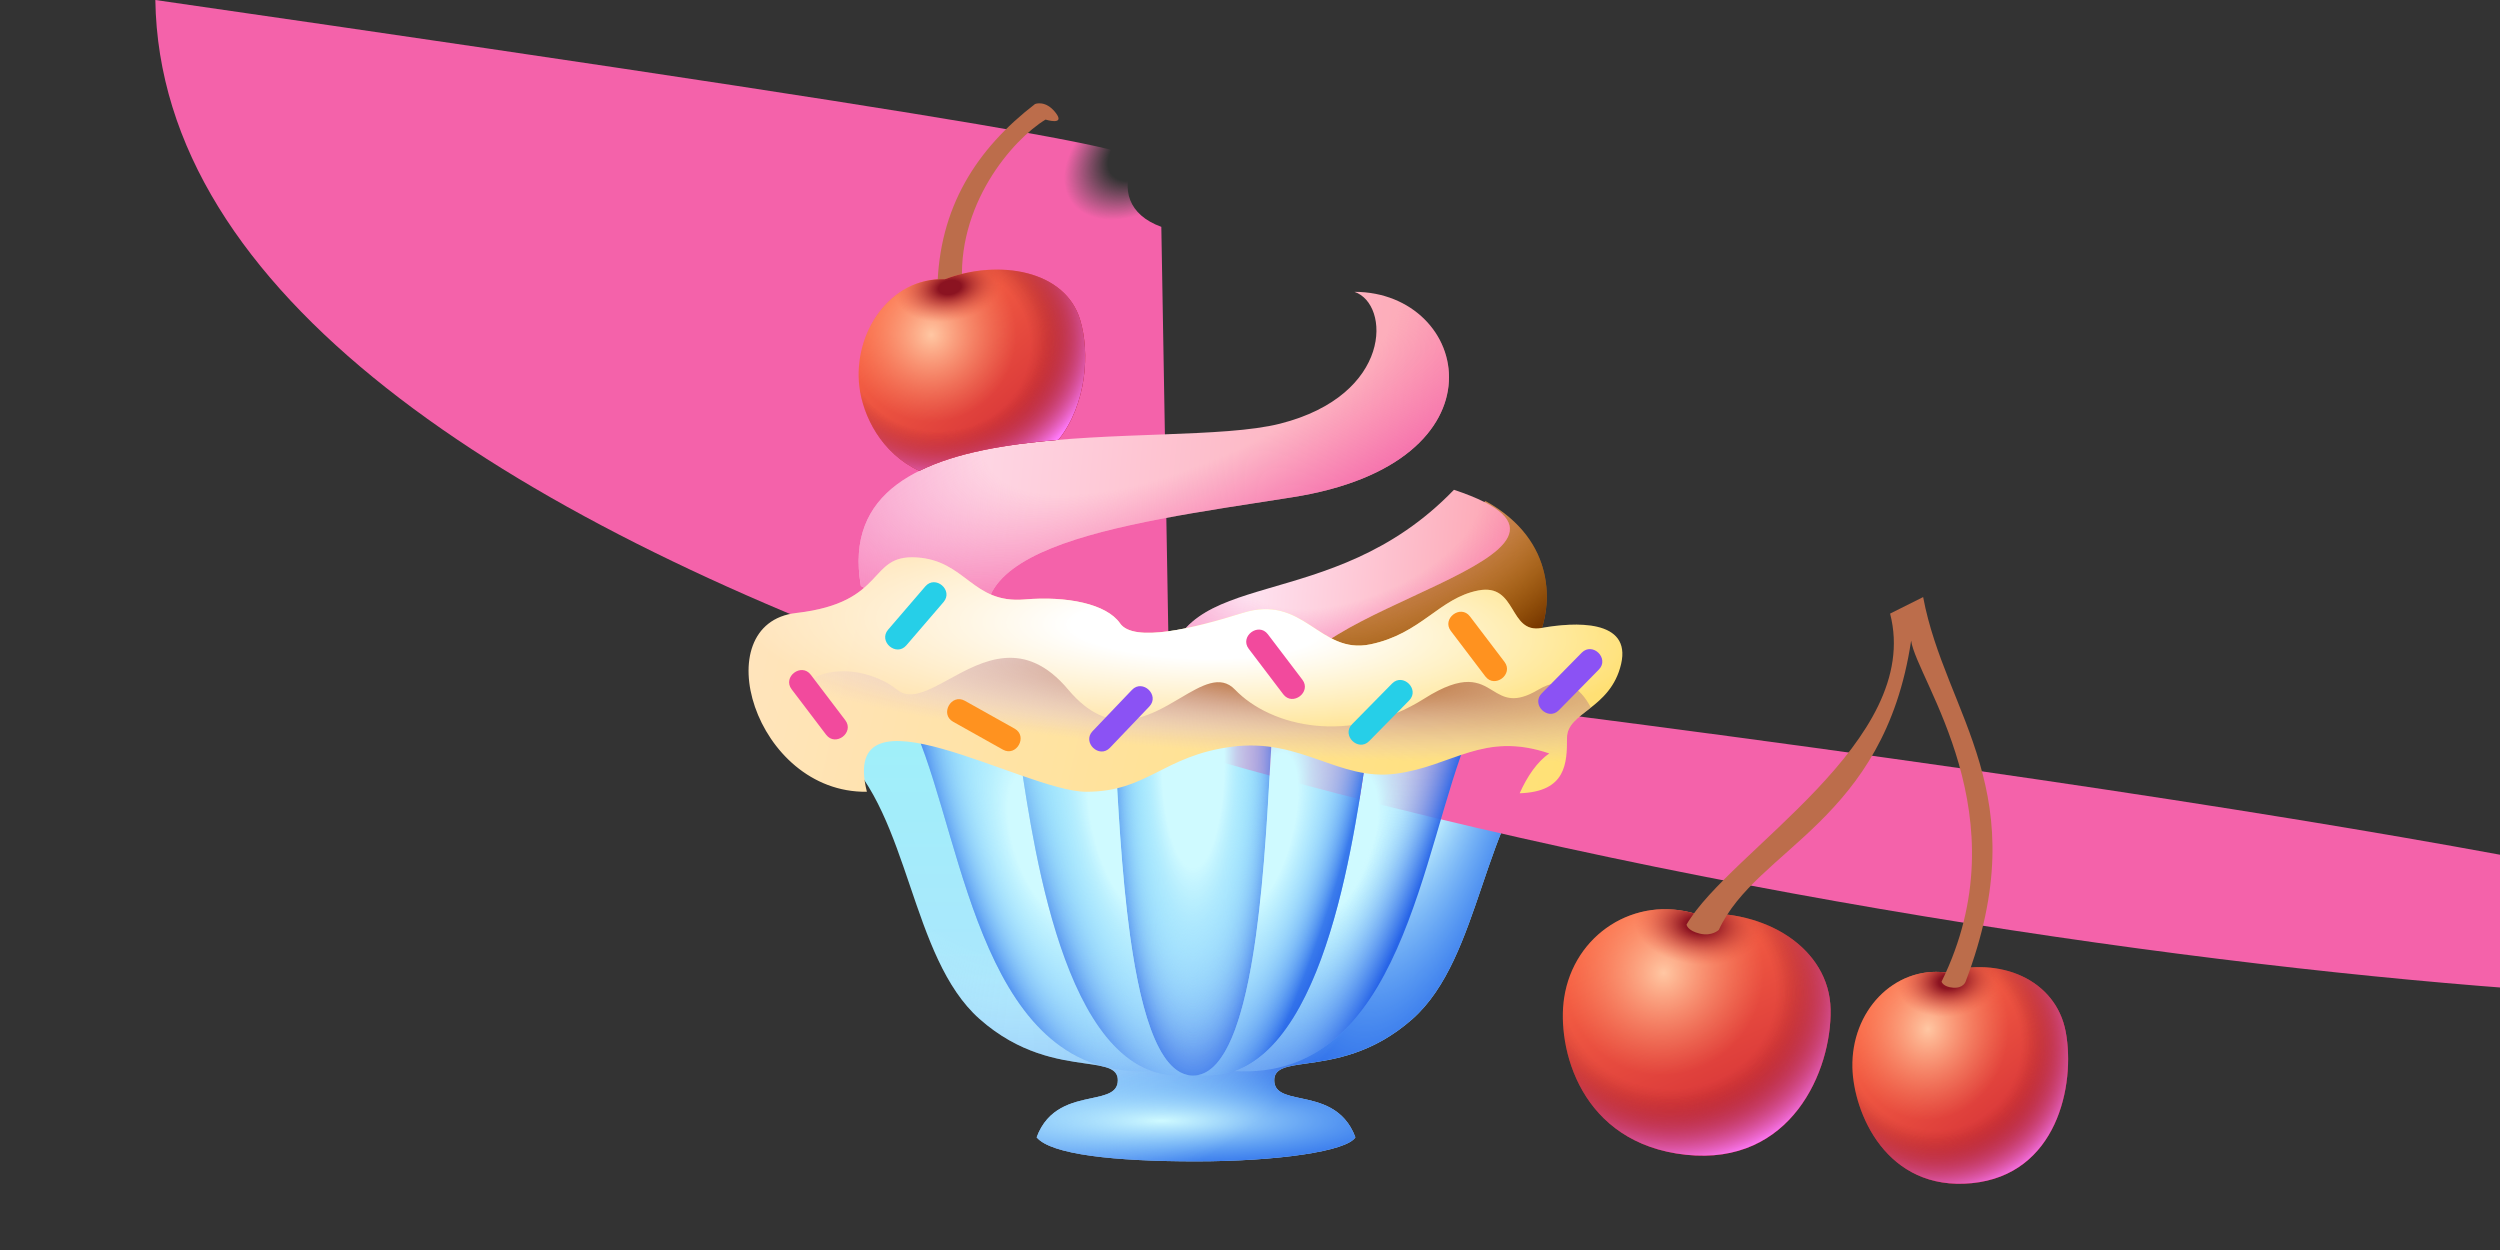 <svg viewBox="0 0 240 120" fill="none" xmlns="http://www.w3.org/2000/svg">
<rect x="0" y="0" width="240" height="120" fill="#333333" stroke="none"/>
<path d="M104.776 105.432C102.933 105.825 100.58 106.327 99.519 109.182C100.889 110.841 107.002 111.49 114.817 111.49C122.632 111.49 129.303 110.517 130.115 109.182C129.055 106.327 126.702 105.825 124.858 105.432C123.442 105.13 122.327 104.892 122.327 103.702C122.327 102.532 123.535 102.361 125.436 102.091C127.99 101.729 131.795 101.19 135.601 97.816C138.942 94.854 140.607 89.95 142.279 85.03C143.929 80.17 145.585 75.295 148.865 72.259C127.678 67.707 101.394 66.346 80.769 72.259C84.049 75.295 85.705 80.17 87.356 85.03C89.027 89.95 90.693 94.854 94.033 97.816C97.84 101.19 101.644 101.729 104.198 102.091C106.099 102.361 107.308 102.532 107.308 103.702C107.308 104.892 106.192 105.13 104.776 105.432Z" fill="url(#paint0_linear_7429_248)"/>
<path d="M104.776 105.432C102.933 105.825 100.58 106.327 99.519 109.182C100.889 110.841 107.002 111.49 114.817 111.49C122.632 111.49 129.303 110.517 130.115 109.182C129.055 106.327 126.702 105.825 124.858 105.432C123.442 105.13 122.327 104.892 122.327 103.702C122.327 102.532 123.535 102.361 125.436 102.091C127.99 101.729 131.795 101.19 135.601 97.816C138.942 94.854 140.607 89.95 142.279 85.03C143.929 80.17 145.585 75.295 148.865 72.259C127.678 67.707 101.394 66.346 80.769 72.259C84.049 75.295 85.705 80.17 87.356 85.03C89.027 89.95 90.693 94.854 94.033 97.816C97.84 101.19 101.644 101.729 104.198 102.091C106.099 102.361 107.308 102.532 107.308 103.702C107.308 104.892 106.192 105.13 104.776 105.432Z" fill="url(#paint1_radial_7429_248)"/>
<path d="M104.776 105.432C102.933 105.825 100.58 106.327 99.519 109.182C100.889 110.841 107.002 111.49 114.817 111.49C122.632 111.49 129.303 110.517 130.115 109.182C129.055 106.327 126.702 105.825 124.858 105.432C123.442 105.13 122.327 104.892 122.327 103.702C122.327 102.532 123.535 102.361 125.436 102.091C127.99 101.729 131.795 101.19 135.601 97.816C138.942 94.854 140.607 89.95 142.279 85.03C143.929 80.17 145.585 75.295 148.865 72.259C127.678 67.707 101.394 66.346 80.769 72.259C84.049 75.295 85.705 80.17 87.356 85.03C89.027 89.95 90.693 94.854 94.033 97.816C97.84 101.19 101.644 101.729 104.198 102.091C106.099 102.361 107.308 102.532 107.308 103.702C107.308 104.892 106.192 105.13 104.776 105.432Z" fill="url(#paint2_radial_7429_248)"/>
<path d="M104.776 105.432C102.933 105.825 100.58 106.327 99.519 109.182C100.889 110.841 107.002 111.49 114.817 111.49C122.632 111.49 129.303 110.517 130.115 109.182C129.055 106.327 126.702 105.825 124.858 105.432C123.442 105.13 122.327 104.892 122.327 103.702C122.327 102.532 123.535 102.361 125.436 102.091C127.99 101.729 131.795 101.19 135.601 97.816C138.942 94.854 140.607 89.95 142.279 85.03C143.929 80.17 145.585 75.295 148.865 72.259C127.678 67.707 101.394 66.346 80.769 72.259C84.049 75.295 85.705 80.17 87.356 85.03C89.027 89.95 90.693 94.854 94.033 97.816C97.84 101.19 101.644 101.729 104.198 102.091C106.099 102.361 107.308 102.532 107.308 103.702C107.308 104.892 106.192 105.13 104.776 105.432Z" fill="url(#paint3_radial_7429_248)"/>
<path d="M147.692 61.154C148.99 58.317 149.531 51.909 142.608 48.101L128.798 58.558L120 67.067L147.692 61.154Z" fill="url(#paint4_linear_7429_248)"/>
<path d="M147.692 61.154C148.99 58.317 149.531 51.909 142.608 48.101L128.798 58.558L120 67.067L147.692 61.154Z" fill="url(#paint5_radial_7429_248)"/>
<path d="M139.579 47.019C127.644 59.423 113.077 53.942 111.923 64.904L124.327 66.346C122.163 58.558 158.221 53.221 139.579 47.019Z" fill="url(#paint6_linear_7429_248)"/>
<path d="M139.579 47.019C127.644 59.423 113.077 53.942 111.923 64.904L124.327 66.346C122.163 58.558 158.221 53.221 139.579 47.019Z" fill="url(#paint7_radial_7429_248)"/>
<path d="M112.212 63.894C539 114.761 16.571 112.861 14.913C111.797 13.985 110.233 14.816 108.706 15.772C107.705 18.145 108.249 20.6 111.49 21.779C111.49 21.796 111.49 21.813 111.488 21.831Z" fill="url(#paint14_radial_7429_248)"/>
<path d="M122.885 40.673C112.067 43.413 79.471 38.077 82.644 56.25L96.635 64.183C88.413 52.644 107.192 50.394 124.038 47.74C145.096 44.423 141.13 28.017 130.024 28.017C133.486 29.171 133.702 37.933 122.885 40.673Z" fill="url(#paint15_linear_7429_248)"/>
<path d="M122.885 40.673C112.067 43.413 79.471 38.077 82.644 56.25L96.635 64.183C88.413 52.644 107.192 50.394 124.038 47.74C145.096 44.423 141.13 28.017 130.024 28.017C133.486 29.171 133.702 37.933 122.885 40.673Z" fill="url(#paint16_radial_7429_248)"/>
<path d="M175.736 96.902C175.848 102.764 171.956 111.948 161.84 110.858C151.724 109.769 149.41 100.596 150.16 95.764C151.095 89.733 156.938 85.887 162.883 87.761C169.42 87.213 175.624 91.04 175.736 96.902Z" fill="url(#paint17_linear_7429_248)"/>
<path d="M175.736 96.902C175.848 102.764 171.956 111.948 161.84 110.858C151.724 109.769 149.41 100.596 150.16 95.764C151.095 89.733 156.938 85.887 162.883 87.761C169.42 87.213 175.624 91.04 175.736 96.902Z" fill="url(#paint18_radial_7429_248)"/>
<path d="M175.736 96.902C175.848 102.764 171.956 111.948 161.84 110.858C151.724 109.769 149.41 100.596 150.16 95.764C151.095 89.733 156.938 85.887 162.883 87.761C169.42 87.213 175.624 91.04 175.736 96.902Z" fill="url(#paint19_radial_7429_248)"/>
<path d="M175.736 96.902C175.848 102.764 171.956 111.948 161.84 110.858C151.724 109.769 149.41 100.596 150.16 95.764C151.095 89.733 156.938 85.887 162.883 87.761C169.42 87.213 175.624 91.04 175.736 96.902Z" fill="url(#paint20_radial_7429_248)"/>
<path d="M175.736 96.902C175.848 102.764 171.956 111.948 161.84 110.858C151.724 109.769 149.41 100.596 150.16 95.764C151.095 89.733 156.938 85.887 162.883 87.761C169.42 87.213 175.624 91.04 175.736 96.902Z" fill="url(#paint21_radial_7429_248)"/>
<path d="M198.314 99.08C199.247 104.149 197.479 112.79 189.284 113.584C181.09 114.378 177.93 106.814 177.829 102.491C177.703 97.095 181.791 92.752 186.785 93.356C191.899 91.756 197.38 94.012 198.314 99.08Z" fill="url(#paint22_linear_7429_248)"/>
<path d="M198.314 99.08C199.247 104.149 197.479 112.79 189.284 113.584C181.09 114.378 177.93 106.814 177.829 102.491C177.703 97.095 181.791 92.752 186.785 93.356C191.899 91.756 197.38 94.012 198.314 99.08Z" fill="url(#paint23_radial_7429_248)"/>
<path d="M198.314 99.08C199.247 104.149 197.479 112.79 189.284 113.584C181.09 114.378 177.93 106.814 177.829 102.491C177.703 97.095 181.791 92.752 186.785 93.356C191.899 91.756 197.38 94.012 198.314 99.08Z" fill="url(#paint24_radial_7429_248)"/>
<path d="M198.314 99.08C199.247 104.149 197.479 112.79 189.284 113.584C181.09 114.378 177.93 106.814 177.829 102.491C177.703 97.095 181.791 92.752 186.785 93.356C191.899 91.756 197.38 94.012 198.314 99.08Z" fill="url(#paint25_radial_7429_248)"/>
<path d="M198.314 99.08C199.247 104.149 197.479 112.79 189.284 113.584C181.09 114.378 177.93 106.814 177.829 102.491C177.703 97.095 181.791 92.752 186.785 93.356C191.899 91.756 197.38 94.012 198.314 99.08Z" fill="url(#paint26_radial_7429_248)"/>
<path d="M99.364 9.985C93.739 14.312 90.133 19.917 89.989 27.706C89.989 27.706 90.493 28.139 91.143 28.139C91.792 28.139 92.405 27.706 92.405 27.706C91.712 19.744 97.2 13.403 100.373 11.48C100.373 11.48 102.32 12.091 101.347 10.829C100.373 9.567 99.364 9.985 99.364 9.985Z" fill="#BC6D4B"/>
<path d="M181.449 58.906C184.622 71.165 166.016 81.694 161.906 88.762C161.906 88.762 161.978 89.339 163.168 89.627C164.358 89.915 165.007 89.266 165.007 89.266C168.63 81.428 180.872 78.882 183.468 61.502C183.997 65.269 194.177 78.377 186.389 94.242C186.389 94.242 186.533 94.747 187.507 94.819C188.48 94.891 188.697 94.242 188.697 94.242C195.584 76.069 186.76 68.726 184.622 57.319L181.449 58.906Z" fill="#BC6D4B"/>
<path d="M106.785 68.568H122.281C121.573 75.288 121.514 103.255 114.533 103.255C107.551 103.255 107.508 75.429 106.785 68.568Z" fill="url(#paint27_radial_7429_248)"/>
<path d="M106.785 68.568H122.281C121.573 75.288 121.514 103.255 114.533 103.255C107.551 103.255 107.508 75.429 106.785 68.568Z" fill="url(#paint28_radial_7429_248)"/>
<path d="M97.482 69.819C98.671 77.035 100.939 99.438 110.583 102.824C94.4 103.788 92.612 81.399 87.981 70.347L97.482 69.819Z" fill="url(#paint29_radial_7429_248)"/>
<path d="M97.482 69.819C98.671 77.035 100.939 99.438 110.583 102.824C94.4 103.788 92.612 81.399 87.981 70.347L97.482 69.819Z" fill="url(#paint30_radial_7429_248)"/>
<path d="M131.578 69.819C130.389 77.035 128.121 99.438 118.477 102.824C134.66 103.788 136.448 81.399 141.079 70.347L131.578 69.819Z" fill="url(#paint31_radial_7429_248)"/>
<path d="M131.578 69.819C130.389 77.035 128.121 99.438 118.477 102.824C134.66 103.788 136.448 81.399 141.079 70.347L131.578 69.819Z" fill="url(#paint32_radial_7429_248)"/>
<path fill-rule="evenodd" clip-rule="evenodd" d="M97.891 72.497C97.638 70.788 97.436 69.422 97.252 68.568L115.961 67.5V68.568H106.785C106.915 69.8 107.023 71.71 107.153 74.013C107.73 84.219 108.743 102.158 114.038 103.206C102.619 104.421 99.38 82.548 97.891 72.497Z" fill="url(#paint33_radial_7429_248)"/>
<path fill-rule="evenodd" clip-rule="evenodd" d="M97.891 72.497C97.638 70.788 97.436 69.422 97.252 68.568L115.961 67.5V68.568H106.785C106.915 69.8 107.023 71.71 107.153 74.013C107.73 84.219 108.743 102.158 114.038 103.206C102.619 104.421 99.38 82.548 97.891 72.497Z" fill="url(#paint34_radial_7429_248)"/>
<path fill-rule="evenodd" clip-rule="evenodd" d="M131.169 72.497C131.422 70.788 131.624 69.422 131.808 68.568L113.099 67.5V68.568H122.275C122.145 69.8 122.037 71.71 121.907 74.013C121.33 84.219 120.316 102.158 115.021 103.206C126.441 104.421 129.68 82.548 131.169 72.497Z" fill="url(#paint35_radial_7429_248)"/>
<path fill-rule="evenodd" clip-rule="evenodd" d="M131.169 72.497C131.422 70.788 131.624 69.422 131.808 68.568L113.099 67.5V68.568H122.275C122.145 69.8 122.037 71.71 121.907 74.013C121.33 84.219 120.316 102.158 115.021 103.206C126.441 104.421 129.68 82.548 131.169 72.497Z" fill="url(#paint36_radial_7429_248)"/>
<path d="M76.442 58.846C67.644 59.856 72.404 76.154 83.221 76.01C80.481 65.048 98.365 76.01 104.279 76.01C110.192 76.01 111.635 72.548 118.269 71.683C124.904 70.817 128.51 75 133.99 74.279C139.471 73.558 142.392 70.168 148.738 72.332C147.584 73.101 146.611 74.531 145.889 76.154C150.361 76.01 150.433 73.269 150.433 70.817C150.433 68.365 154.615 68.077 155.625 63.75C156.635 59.423 151.154 59.712 147.981 60.288C144.808 60.865 145.673 55.962 141.923 56.683C138.173 57.404 136.442 60.851 131.538 61.861C126.635 62.87 125.192 56.971 119.279 58.846C114.548 60.346 108.822 61.716 107.524 59.841C106.226 57.966 102.404 57.202 98.365 57.548C93.317 57.981 92.74 53.798 87.981 53.51C83.221 53.221 85.241 57.837 76.442 58.846Z" fill="url(#paint37_linear_7429_248)"/>
<path d="M76.442 58.846C67.644 59.856 72.404 76.154 83.221 76.01C80.481 65.048 98.365 76.01 104.279 76.01C110.192 76.01 111.635 72.548 118.269 71.683C124.904 70.817 128.51 75 133.99 74.279C139.471 73.558 142.392 70.168 148.738 72.332C147.584 73.101 146.611 74.531 145.889 76.154C150.361 76.01 150.433 73.269 150.433 70.817C150.433 68.365 154.615 68.077 155.625 63.75C156.635 59.423 151.154 59.712 147.981 60.288C144.808 60.865 145.673 55.962 141.923 56.683C138.173 57.404 136.442 60.851 131.538 61.861C126.635 62.87 125.192 56.971 119.279 58.846C114.548 60.346 108.822 61.716 107.524 59.841C106.226 57.966 102.404 57.202 98.365 57.548C93.317 57.981 92.74 53.798 87.981 53.51C83.221 53.221 85.241 57.837 76.442 58.846Z" fill="url(#paint38_radial_7429_248)"/>
<path fill-rule="evenodd" clip-rule="evenodd" d="M152.722 67.93C151.74 66.038 150.127 64.741 147.692 66.202C145.397 67.579 144.384 66.958 143.297 66.292C141.994 65.493 140.584 64.629 136.731 67.067C129.663 71.538 122.019 69.808 118.558 66.202C117.152 64.738 115.365 65.795 113.285 67.026C110.243 68.826 106.574 70.999 102.548 66.202C98.368 61.222 94.353 63.425 91.11 65.204C89.094 66.31 87.377 67.253 86.105 66.202C83.041 63.671 74.563 62.493 75.219 72.444C77.179 74.564 79.917 76.054 83.221 76.01C81.344 68.499 89.149 71.281 96.152 73.777C99.369 74.923 102.417 76.01 104.279 76.01C107.371 76.01 109.24 75.063 111.269 74.037C113.12 73.1 115.104 72.096 118.269 71.683C121.743 71.23 124.386 72.16 126.903 73.046C129.194 73.853 131.379 74.622 133.99 74.279C135.886 74.029 137.475 73.461 139.006 72.913C141.901 71.877 144.587 70.916 148.738 72.332C147.584 73.101 146.611 74.531 145.889 76.154C150.361 76.01 150.433 73.269 150.433 70.817C150.433 69.704 151.295 69.037 152.331 68.235C152.459 68.136 152.59 68.034 152.722 67.93Z" fill="url(#paint39_radial_7429_248)"/>
<path fill-rule="evenodd" clip-rule="evenodd" d="M92.624 67.273L97.406 69.951C98.704 70.679 97.576 72.692 96.278 71.965L91.497 69.287C90.198 68.56 91.326 66.546 92.624 67.273Z" fill="#FF921F"/>
<path fill-rule="evenodd" clip-rule="evenodd" d="M85.259 60.448L88.831 56.292C89.801 55.164 91.551 56.668 90.581 57.797L87.009 61.953C86.039 63.081 84.289 61.577 85.259 60.448Z" fill="#26CFE8"/>
<path fill-rule="evenodd" clip-rule="evenodd" d="M77.833 64.775L81.147 69.139C82.047 70.324 80.209 71.72 79.309 70.535L75.995 66.17C75.095 64.985 76.933 63.59 77.833 64.775Z" fill="#F24A9D"/>
<path fill-rule="evenodd" clip-rule="evenodd" d="M121.715 60.889L125.029 65.253C125.929 66.438 124.091 67.834 123.191 66.649L119.877 62.285C118.977 61.099 120.815 59.704 121.715 60.889Z" fill="#F24A9D"/>
<path fill-rule="evenodd" clip-rule="evenodd" d="M141.117 59.177L144.432 63.541C145.332 64.726 143.494 66.122 142.594 64.937L139.28 60.572C138.38 59.387 140.217 57.992 141.117 59.177Z" fill="#FF921F"/>
<path fill-rule="evenodd" clip-rule="evenodd" d="M104.885 70.194L108.668 66.229C109.695 65.153 111.365 66.746 110.338 67.822L106.554 71.787C105.527 72.864 103.858 71.271 104.885 70.194Z" fill="#8B52F4"/>
<path fill-rule="evenodd" clip-rule="evenodd" d="M153.491 64.277L149.648 68.184C148.604 69.245 146.959 67.627 148.003 66.566L151.846 62.659C152.89 61.598 154.535 63.217 153.491 64.277Z" fill="#8B52F4"/>
<path fill-rule="evenodd" clip-rule="evenodd" d="M135.283 67.239L131.44 71.146C130.396 72.207 128.751 70.588 129.795 69.528L133.638 65.621C134.682 64.56 136.327 66.178 135.283 67.239Z" fill="#26CFE8"/>
<path fill-rule="evenodd" clip-rule="evenodd" d="M101.612 42.223C104.341 38.781 104.638 33.824 103.691 30.697C102.248 25.937 95.919 24.848 90.709 26.802C85.424 26.642 81.873 31.995 82.499 37.134C82.835 39.889 84.589 43.526 88.262 45.2C91.812 43.444 96.615 42.645 101.612 42.223Z" fill="url(#paint40_linear_7429_248)"/>
<path fill-rule="evenodd" clip-rule="evenodd" d="M101.612 42.223C104.341 38.781 104.638 33.824 103.691 30.697C102.248 25.937 95.919 24.848 90.709 26.802C85.424 26.642 81.873 31.995 82.499 37.134C82.835 39.889 84.589 43.526 88.262 45.2C91.812 43.444 96.615 42.645 101.612 42.223Z" fill="url(#paint41_radial_7429_248)"/>
<path fill-rule="evenodd" clip-rule="evenodd" d="M101.612 42.223C104.341 38.781 104.638 33.824 103.691 30.697C102.248 25.937 95.919 24.848 90.709 26.802C85.424 26.642 81.873 31.995 82.499 37.134C82.835 39.889 84.589 43.526 88.262 45.2C91.812 43.444 96.615 42.645 101.612 42.223Z" fill="url(#paint42_radial_7429_248)"/>
<path fill-rule="evenodd" clip-rule="evenodd" d="M101.612 42.223C104.341 38.781 104.638 33.824 103.691 30.697C102.248 25.937 95.919 24.848 90.709 26.802C85.424 26.642 81.873 31.995 82.499 37.134C82.835 39.889 84.589 43.526 88.262 45.2C91.812 43.444 96.615 42.645 101.612 42.223Z" fill="url(#paint43_radial_7429_248)"/>
<path fill-rule="evenodd" clip-rule="evenodd" d="M101.612 42.223C104.341 38.781 104.638 33.824 103.691 30.697C102.248 25.937 95.919 24.848 90.709 26.802C85.424 26.642 81.873 31.995 82.499 37.134C82.835 39.889 84.589 43.526 88.262 45.2C91.812 43.444 96.615 42.645 101.612 42.223Z" fill="url(#paint44_radial_7429_248)"/>
<defs>
<linearGradient id="paint0_linear_7429_248" x1="131.702" y1="69.484" x2="131.702" y2="111.49" gradientUnits="userSpaceOnUse">
<stop stop-color="#9FF0F9"/>
<stop offset="1" stop-color="#B3E0FF"/>
</linearGradient>
<radialGradient id="paint1_radial_7429_248" cx="0" cy="0" r="1" gradientUnits="userSpaceOnUse" gradientTransform="translate(100.385 67.5) rotate(100.35) scale(48.97 39.954)">
<stop offset="0.498" stop-color="#CFFAFF" stop-opacity="0"/>
<stop offset="1" stop-color="#2764E7"/>
</radialGradient>
<radialGradient id="paint2_radial_7429_248" cx="0" cy="0" r="1" gradientUnits="userSpaceOnUse" gradientTransform="translate(136.875 74.423) rotate(105.55) scale(34.433 12.955)">
<stop offset="0.158" stop-color="#CFFAFF"/>
<stop offset="1" stop-color="#66C0FF" stop-opacity="0"/>
</radialGradient>
<radialGradient id="paint3_radial_7429_248" cx="0" cy="0" r="1" gradientUnits="userSpaceOnUse" gradientTransform="translate(111.49 107.596) scale(30.144 5.419)">
<stop stop-color="#CFFAFF"/>
<stop offset="1" stop-color="#66C0FF" stop-opacity="0"/>
</radialGradient>
<linearGradient id="paint4_linear_7429_248" x1="132.26" y1="34.962" x2="150.005" y2="66.477" gradientUnits="userSpaceOnUse">
<stop stop-color="#FFC49E"/>
<stop offset="1" stop-color="#954700"/>
</linearGradient>
<radialGradient id="paint5_radial_7429_248" cx="0" cy="0" r="1" gradientUnits="userSpaceOnUse" gradientTransform="translate(136.01 50.048) rotate(148.979) scale(24.909 14.97)">
<stop offset="0.433" stop-color="#B57608" stop-opacity="0"/>
<stop offset="1" stop-color="#783800"/>
</radialGradient>
<linearGradient id="paint6_linear_7429_248" x1="120" y1="47.019" x2="146.85" y2="49.018" gradientUnits="userSpaceOnUse">
<stop stop-color="#FEE4F2"/>
<stop offset="1" stop-color="#FDA0AD"/>
</linearGradient>
<radialGradient id="paint7_radial_7429_248" cx="0" cy="0" r="1" gradientUnits="userSpaceOnUse" gradientTransform="translate(130.539 51.162) rotate(157.488) scale(28.384 13.956)">
<stop offset="0.433" stop-color="#F462AA" stop-opacity="0"/>
<stop offset="1" stop-color="#F462AA"/>
</radialGradient>
<linearGradient id="paint8_linear_7429_248" x1="105.721" y1="10.442" x2="137.019" y2="69.952" gradientUnits="userSpaceOnUse">
<stop stop-color="#FFC49E"/>
<stop offset="1" stop-color="#954700"/>
</linearGradient>
<radialGradient id="paint9_radial_7429_248" cx="0" cy="0" r="1" gradientUnits="userSpaceOnUse" gradientTransform="translate(119.435 41.283) rotate(166.263) scale(41.539 17.62)">
<stop offset="0.433" stop-color="#B57608" stop-opacity="0"/>
<stop offset="1" stop-color="#783800"/>
</radialGradient>
<linearGradient id="paint10_linear_7429_248" x1="108.894" y1="5.106" x2="130.893" y2="45.197" gradientUnits="userSpaceOnUse">
<stop stop-color="#FFC49E"/>
<stop offset="1" stop-color="#954700"/>
</linearGradient>
<radialGradient id="paint11_radial_7429_248" cx="0" cy="0" r="1" gradientUnits="userSpaceOnUse" gradientTransform="translate(117.115 24.375) rotate(166.228) scale(30.294 17.795)">
<stop offset="0.433" stop-color="#B57608" stop-opacity="0"/>
<stop offset="1" stop-color="#783800"/>
</radialGradient>
<linearGradient id="paint12_linear_7429_248" x1="106.587" y1="15.058" x2="130.392" y2="22.051" gradientUnits="userSpaceOnUse">
<stop stop-color="#FEE4F2"/>
<stop offset="1" stop-color="#FDA0AD"/>
</linearGradient>
<radialGradient id="paint13_radial_7429_248" cx="0" cy="0" r="1" gradientUnits="userSpaceOnUse" gradientTransform="translate(111.114 17.49) rotate(147.181) scale(36.711 22.887)">
<stop offset="0.433" stop-color="#F67AB8" stop-opacity="0"/>
<stop offset="1" stop-color="#F462AA"/>
</radialGradient>
<radialGradient id="paint14_radial_7429_248" cx="0" cy="0" r="1" gradientUnits="userSpaceOnUse" gradientTransform="translate(109.61 14.565) rotate(144.412) scale(8.325 5.392)">
<stop offset="0.433" stop-color="#F67AB8" stop-opacity="0"/>
<stop offset="1" stop-color="#F462AA"/>
</radialGradient>
<linearGradient id="paint15_linear_7429_248" x1="82.428" y1="27.837" x2="145.717" y2="33.942" gradientUnits="userSpaceOnUse">
<stop stop-color="#FEE4F2"/>
<stop offset="1" stop-color="#FDA0AD"/>
</linearGradient>
<radialGradient id="paint16_radial_7429_248" cx="0" cy="0" r="1" gradientUnits="userSpaceOnUse" gradientTransform="translate(114.375 35.769) rotate(155.681) scale(49.382 19.645)">
<stop offset="0.433" stop-color="#F462AA" stop-opacity="0"/>
<stop offset="1" stop-color="#F462AA"/>
</radialGradient>
<linearGradient id="paint17_linear_7429_248" x1="157.289" y1="85.053" x2="169.948" y2="113.43" gradientUnits="userSpaceOnUse">
<stop stop-color="#FF6F47"/>
<stop offset="1" stop-color="#CA2134"/>
</linearGradient>
<radialGradient id="paint18_radial_7429_248" cx="0" cy="0" r="1" gradientUnits="userSpaceOnUse" gradientTransform="translate(160.268 95.15) rotate(93.313) scale(17.238 18.733)">
<stop offset="0.545" stop-color="#8B1321" stop-opacity="0"/>
<stop offset="1" stop-color="#8B1321"/>
</radialGradient>
<radialGradient id="paint19_radial_7429_248" cx="0" cy="0" r="1" gradientUnits="userSpaceOnUse" gradientTransform="translate(159.702 93.4) rotate(103.79) scale(9.867 9.618)">
<stop stop-color="#FFC7A3"/>
<stop offset="1" stop-color="#FF9C70" stop-opacity="0"/>
</radialGradient>
<radialGradient id="paint20_radial_7429_248" cx="0" cy="0" r="1" gradientUnits="userSpaceOnUse" gradientTransform="translate(163.162 88.812) rotate(4.995) scale(10.817 6.588)">
<stop offset="0.12" stop-color="#8B1321"/>
<stop offset="0.578" stop-color="#EB5943" stop-opacity="0"/>
</radialGradient>
<radialGradient id="paint21_radial_7429_248" cx="0" cy="0" r="1" gradientUnits="userSpaceOnUse" gradientTransform="translate(160.268 95.15) rotate(92.747) scale(17.516 19.035)">
<stop offset="0.575" stop-color="#B7272F" stop-opacity="0"/>
<stop offset="0.95" stop-color="#FF7AFA"/>
</radialGradient>
<linearGradient id="paint22_linear_7429_248" x1="181.949" y1="91.968" x2="198.017" y2="112.951" gradientUnits="userSpaceOnUse">
<stop stop-color="#FF6F47"/>
<stop offset="1" stop-color="#CA2134"/>
</linearGradient>
<radialGradient id="paint23_radial_7429_248" cx="0" cy="0" r="1" gradientUnits="userSpaceOnUse" gradientTransform="translate(185.772 100.219) rotate(83.624) scale(15.203 15.175)">
<stop offset="0.545" stop-color="#8B1321" stop-opacity="0"/>
<stop offset="1" stop-color="#8B1321"/>
</radialGradient>
<radialGradient id="paint24_radial_7429_248" cx="0" cy="0" r="1" gradientUnits="userSpaceOnUse" gradientTransform="translate(185.07 98.798) rotate(93.201) scale(8.736 7.761)">
<stop stop-color="#FFC7A3"/>
<stop offset="1" stop-color="#FF9C70" stop-opacity="0"/>
</radialGradient>
<radialGradient id="paint25_radial_7429_248" cx="0" cy="0" r="1" gradientUnits="userSpaceOnUse" gradientTransform="translate(187.157 94.22) rotate(-6.79) scale(8.759 5.813)">
<stop offset="0.12" stop-color="#8B1321"/>
<stop offset="0.578" stop-color="#EB5943" stop-opacity="0"/>
</radialGradient>
<radialGradient id="paint26_radial_7429_248" cx="0" cy="0" r="1" gradientUnits="userSpaceOnUse" gradientTransform="translate(185.772 100.219) rotate(83.104) scale(15.442 15.425)">
<stop offset="0.575" stop-color="#B7272F" stop-opacity="0"/>
<stop offset="0.95" stop-color="#FF7AFA"/>
</radialGradient>
<radialGradient id="paint27_radial_7429_248" cx="0" cy="0" r="1" gradientUnits="userSpaceOnUse" gradientTransform="translate(114.533 71.343) rotate(90) scale(35.302 8.493)">
<stop offset="0.498" stop-color="#CFFAFF" stop-opacity="0"/>
<stop offset="1" stop-color="#2764E7"/>
</radialGradient>
<radialGradient id="paint28_radial_7429_248" cx="0" cy="0" r="1" gradientUnits="userSpaceOnUse" gradientTransform="translate(114.533 72.767) rotate(90) scale(34.163 9.725)">
<stop offset="0.308" stop-color="#CFFAFF"/>
<stop offset="0.842" stop-color="#66C0FF" stop-opacity="0"/>
</radialGradient>
<radialGradient id="paint29_radial_7429_248" cx="0" cy="0" r="1" gradientUnits="userSpaceOnUse" gradientTransform="translate(101.827 75.899) rotate(71.733) scale(39.574 12.48)">
<stop offset="0.498" stop-color="#CFFAFF" stop-opacity="0"/>
<stop offset="1" stop-color="#2764E7"/>
</radialGradient>
<radialGradient id="paint30_radial_7429_248" cx="0" cy="0" r="1" gradientUnits="userSpaceOnUse" gradientTransform="translate(100.385 81.023) rotate(72.099) scale(44.577 19.137)">
<stop offset="0.158" stop-color="#CFFAFF"/>
<stop offset="0.587" stop-color="#66C0FF" stop-opacity="0"/>
</radialGradient>
<radialGradient id="paint31_radial_7429_248" cx="0" cy="0" r="1" gradientUnits="userSpaceOnUse" gradientTransform="translate(128.675 81.023) rotate(107.901) scale(44.577 19.137)">
<stop offset="0.158" stop-color="#CFFAFF"/>
<stop offset="0.587" stop-color="#66C0FF" stop-opacity="0"/>
</radialGradient>
<radialGradient id="paint32_radial_7429_248" cx="0" cy="0" r="1" gradientUnits="userSpaceOnUse" gradientTransform="translate(127.233 75.899) rotate(108.267) scale(39.574 11.644)">
<stop offset="0.498" stop-color="#CFFAFF" stop-opacity="0"/>
<stop offset="1" stop-color="#2764E7"/>
</radialGradient>
<radialGradient id="paint33_radial_7429_248" cx="0" cy="0" r="1" gradientUnits="userSpaceOnUse" gradientTransform="translate(108.713 74.08) rotate(75.832) scale(41.948 12.992)">
<stop offset="0.498" stop-color="#CFFAFF" stop-opacity="0"/>
<stop offset="1" stop-color="#2764E7"/>
</radialGradient>
<radialGradient id="paint34_radial_7429_248" cx="0" cy="0" r="1" gradientUnits="userSpaceOnUse" gradientTransform="translate(107.519 79.626) rotate(76.123) scale(47.291 16.161)">
<stop offset="0.158" stop-color="#CFFAFF"/>
<stop offset="0.587" stop-color="#66C0FF" stop-opacity="0"/>
</radialGradient>
<radialGradient id="paint35_radial_7429_248" cx="0" cy="0" r="1" gradientUnits="userSpaceOnUse" gradientTransform="translate(120.346 74.08) rotate(104.168) scale(41.948 10.548)">
<stop offset="0.498" stop-color="#CFFAFF" stop-opacity="0"/>
<stop offset="1" stop-color="#2764E7"/>
</radialGradient>
<radialGradient id="paint36_radial_7429_248" cx="0" cy="0" r="1" gradientUnits="userSpaceOnUse" gradientTransform="translate(121.54 79.626) rotate(103.877) scale(47.291 16.161)">
<stop offset="0.158" stop-color="#CFFAFF"/>
<stop offset="0.587" stop-color="#66C0FF" stop-opacity="0"/>
</radialGradient>
<linearGradient id="paint37_linear_7429_248" x1="71.862" y1="53.497" x2="162.115" y2="74.423" gradientUnits="userSpaceOnUse">
<stop stop-color="#FFE4BE"/>
<stop offset="1" stop-color="#FFE06B"/>
</linearGradient>
<radialGradient id="paint38_radial_7429_248" cx="0" cy="0" r="1" gradientUnits="userSpaceOnUse" gradientTransform="translate(114.663 60.346) rotate(1.897) scale(43.582 10.597)">
<stop offset="0.269" stop-color="white"/>
<stop offset="1" stop-color="white" stop-opacity="0"/>
</radialGradient>
<radialGradient id="paint39_radial_7429_248" cx="0" cy="0" r="1" gradientUnits="userSpaceOnUse" gradientTransform="translate(125.913 65.048) rotate(2.87) scale(54.732 7.668)">
<stop stop-color="#AE5606"/>
<stop offset="1" stop-color="#CEB0FF" stop-opacity="0"/>
</radialGradient>
<linearGradient id="paint40_linear_7429_248" x1="85.517" y1="25.881" x2="102.393" y2="46.129" gradientUnits="userSpaceOnUse">
<stop stop-color="#FF6F47"/>
<stop offset="1" stop-color="#CA2134"/>
</linearGradient>
<radialGradient id="paint41_radial_7429_248" cx="0" cy="0" r="1" gradientUnits="userSpaceOnUse" gradientTransform="translate(90.277 33.437) rotate(77.548) scale(14.623 15.891)">
<stop offset="0.545" stop-color="#8B1321" stop-opacity="0"/>
<stop offset="1" stop-color="#8B1321"/>
</radialGradient>
<radialGradient id="paint42_radial_7429_248" cx="0" cy="0" r="1" gradientUnits="userSpaceOnUse" gradientTransform="translate(89.412 32.139) rotate(88.025) scale(8.37 8.158)">
<stop stop-color="#FFC7A3"/>
<stop offset="1" stop-color="#FF9C70" stop-opacity="0"/>
</radialGradient>
<radialGradient id="paint43_radial_7429_248" cx="0" cy="0" r="1" gradientUnits="userSpaceOnUse" gradientTransform="translate(91.179 27.596) rotate(-10.77) scale(9.176 5.589)">
<stop offset="0.12" stop-color="#8B1321"/>
<stop offset="0.578" stop-color="#EB5943" stop-opacity="0"/>
</radialGradient>
<radialGradient id="paint44_radial_7429_248" cx="0" cy="0" r="1" gradientUnits="userSpaceOnUse" gradientTransform="translate(90.607 33.028) rotate(76.481) scale(14.32 16.118)">
<stop offset="0.575" stop-color="#B7272F" stop-opacity="0"/>
<stop offset="0.95" stop-color="#FF7AFA"/>
</radialGradient>
</defs>
</svg>

